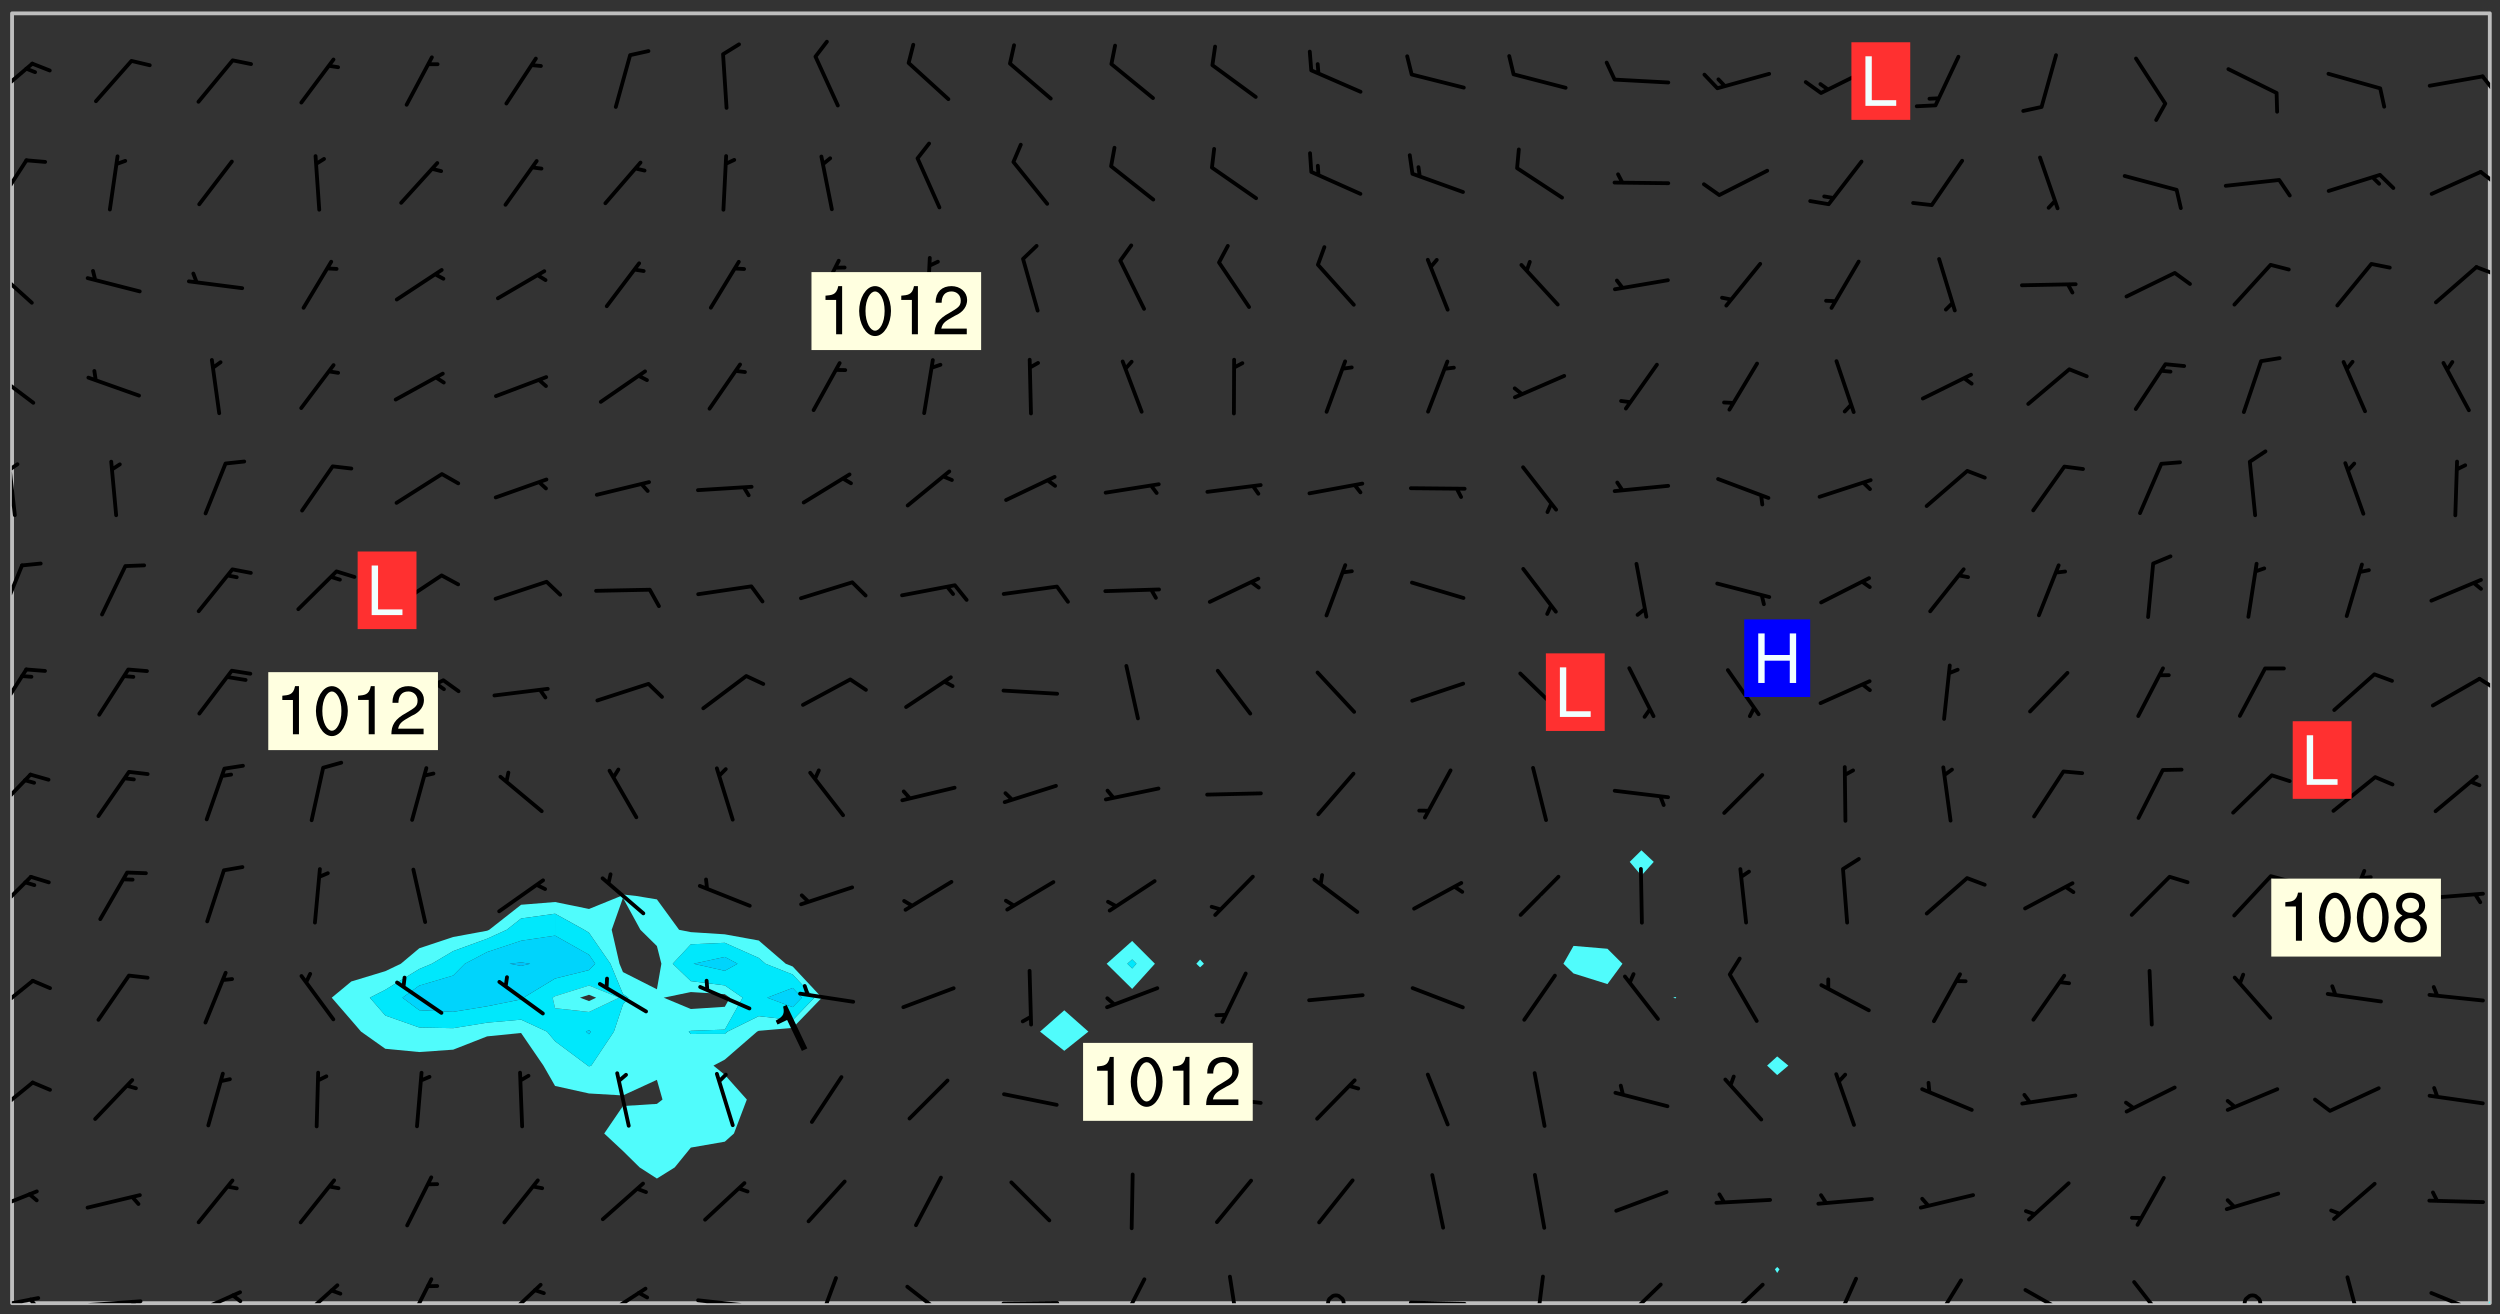 <svg xmlns="http://www.w3.org/2000/svg" role="img" xmlns:xlink="http://www.w3.org/1999/xlink" viewBox="142.45 309.95 326.84 171.84"><rect x="142.45" y="309.95" width="326.84" height="171.84" fill="#333333" stroke="none"/><defs><clipPath id="a"><path d="M144 311.672h1v168.656h-1zm0 0"/></clipPath><clipPath id="b"><path d="M144 311.672h324v168.656H144zm0 0"/></clipPath><clipPath id="c"><path d="M467 480h1v.328h-1zm0 0"/></clipPath><clipPath id="d"><path d="M467 311.672h1v168.656h-1zm0 0"/></clipPath><clipPath id="e"><path d="M144 479h4v1.328h-4zm0 0"/></clipPath><clipPath id="f"><path d="M146 479h2v1.328h-2zm0 0"/></clipPath><clipPath id="g"><path d="M153 479h9v1.328h-9zm0 0"/></clipPath><clipPath id="h"><path d="M159 479h2v1.328h-2zm0 0"/></clipPath><clipPath id="i"><path d="M167 478h8v2.328h-8zm0 0"/></clipPath><clipPath id="j"><path d="M172 479h3v1.328h-3zm0 0"/></clipPath><clipPath id="k"><path d="M181 477h6v3.328h-6zm0 0"/></clipPath><clipPath id="l"><path d="M195 476h5v4.328h-5zm0 0"/></clipPath><clipPath id="m"><path d="M207 477h7v3.328h-7zm0 0"/></clipPath><clipPath id="n"><path d="M220 478h8v2.328h-8zm0 0"/></clipPath><clipPath id="o"><path d="M233 479h8v1.328h-8zm0 0"/></clipPath><clipPath id="p"><path d="M249 476h3v4.328h-3zm0 0"/></clipPath><clipPath id="q"><path d="M260 477h7v3.328h-7zm0 0"/></clipPath><clipPath id="r"><path d="M273 480h8v.328h-8zm0 0"/></clipPath><clipPath id="s"><path d="M288 476h5v4.328h-5zm0 0"/></clipPath><clipPath id="t"><path d="M302 476h3v4.328h-3zm0 0"/></clipPath><clipPath id="u"><path d="M315 479h4v1.328h-4zm0 0"/></clipPath><clipPath id="v"><path d="M326 479h9v1.328h-9zm0 0"/></clipPath><clipPath id="w"><path d="M343 476h2v4.328h-2zm0 0"/></clipPath><clipPath id="x"><path d="M354 477h6v3.328h-6zm0 0"/></clipPath><clipPath id="y"><path d="M367 477h7v3.328h-7zm0 0"/></clipPath><clipPath id="z"><path d="M381 476h5v4.328h-5zm0 0"/></clipPath><clipPath id="A"><path d="M394 477h6v3.328h-6zm0 0"/></clipPath><clipPath id="B"><path d="M406 478h8v2.328h-8zm0 0"/></clipPath><clipPath id="C"><path d="M421 477h6v3.328h-6zm0 0"/></clipPath><clipPath id="D"><path d="M435 479h4v1.328h-4zm0 0"/></clipPath><clipPath id="E"><path d="M449 476h3v4.328h-3zm0 0"/></clipPath><clipPath id="F"><path d="M460 478h8v2.328h-8zm0 0"/></clipPath><clipPath id="G"><path d="M144 465h4v4h-4zm0 0"/></clipPath><clipPath id="H"><path d="M144 451h3v6h-3zm0 0"/></clipPath><clipPath id="I"><path d="M144 437h3v6h-3zm0 0"/></clipPath><clipPath id="J"><path d="M144 424h3v6h-3zm0 0"/></clipPath><clipPath id="K"><path d="M144 410h3v7h-3zm0 0"/></clipPath><clipPath id="L"><path d="M144 397h3v7h-3zm0 0"/></clipPath><clipPath id="M"><path d="M466 398h2v3h-2zm0 0"/></clipPath><clipPath id="N"><path d="M144 383h2v8h-2zm0 0"/></clipPath><clipPath id="O"><path d="M144 370h1v8h-1zm0 0"/></clipPath><clipPath id="P"><path d="M144 370h1v2h-1zm0 0"/></clipPath><clipPath id="Q"><path d="M144 358h4v5h-4zm0 0"/></clipPath><clipPath id="R"><path d="M144 344h3v6h-3zm0 0"/></clipPath><clipPath id="S"><path d="M465 344h3v2h-3zm0 0"/></clipPath><clipPath id="T"><path d="M144 330h3v8h-3zm0 0"/></clipPath><clipPath id="U"><path d="M466 332h2v3h-2zm0 0"/></clipPath><clipPath id="V"><path d="M144 318h3v6h-3zm0 0"/></clipPath><clipPath id="W"><path d="M466 319h2v4h-2zm0 0"/></clipPath><g id="X" clip-path="url(#clip1)"><path fill="#fff" fill-opacity="0" fill-rule="evenodd" d="M0 0h1000v1000H0zm0 0"/><path fill="#d3d3d3" fill-opacity="0" fill-rule="evenodd" d="M162.152 355.867l-.234.293.059.234.117.172.176.234.293.348.113.059.117-.172.059-.234.176-.176.465-.176h.699l.234.293.289.816.059.176.176.23.352.234.699.699.172.176.234.348.234.41.289.582.41.465.23.234.234.176.117.23.176.293.172 1.164v.234l.059.289.059.117.117.117.348.41.117.172.176.176.176.234.117.172.172.352.059.234.234.406.234-.059-.176.176-.059.93h-.582l-.234-.113-.348.113-.117.117-.059.293-.059.176-.117.172-.465.293-.059.234-.059.113v.645l.059.172v.41l.059.059v.406l.059.406.117.176.059.059.23.641-.059.293v.699l-.059.582v.234l-.059.23-.055.352v1.922l.055.117h.426l-.367.117-.023.352.891 1.168 1.742.539 1.34.359v.539l.09.809.535.715 1.52.27.891-.086.09 1.164.535.18 1.16-.18 2.055-.984 1.16-.363 1.879-.176 1.695-.18-.18.719-1.516.086-1.25.09-.805.27-1.074.809.27.719.535.898-.18.625-.266.809.266 1.078.625.898.805.18 1.25-.18-.266.723.098.504.055.293v.172l.059.293v.406l.176.117.352.117h.406l.293-.176.113-.117.059-.117.117-.23.059-.176.352-.465.23-.176.176-.059.176.059.059.176.117.988.055.469.059.172.117.234.176.059.816.059h.289l.117.234.059.406.059.352v1.105l.117.293.117.348.289.699.176.352.582.754.352.176.172.059.469.234.641.465.348.234.293.176.293.055.23.062.816.348.293.176.113.172.352.352.117.176.523.641v.289l.059.352v.348l.059.352.059.289.117.059.172.059h.176l.582.234.176.117.176.289.176.234.113.234.293.23.117.117v.41l.059.055.289.234.234.117.059.117.117.172.059.117.23.234.059.176.234.059.117.059-.117.113-.059.117v.117l-.117.293-.117.289v.582l.176.117.117.059.059.117.117.117.113.059.176.348.059.352.059.406v.176l-.059.176-.117.699v.172l.117.176.293.293h.406l.176.117.117.172.117.293v.234h-.527l-.23-.234h-.234l-.176.059-.059.699.059.348.117.176.176.41.117.23.289.469.176.055h.523l.234.059.758.641.059.293v.234l.059.059.23.348v.352l-.117.172v.293l.293.289.293.176.172.059.293.176.293.117.582.406.289.234.293.176.219.16.016.012.23.176.641.523.176.234.117.176.176.176.113.172v.641l.117.176.469.117.582.117.234.059.23.113.293.117.113.059.586.352.289.172.176.062.176.055.176.059.699.352.289.176.234.055.289.176.234.117.641.406.293.117.172.059.234.059.41.059.23.059.234.117.059.172-.41.176.469.059.059.293.113.234.176.055.234.059.176.059.406.117.641.234.117.172.059.234v.176l-.059.117-.059.406.234.234.117.059.348.117.641.23.176.117.289.117.176.176.234.465.582 1.105.176.176.348.176.176.117.352.117 1.047.523.234.059.465.113.293.059.465.176.758.582.234.234.348.465.176.176.289.234.816.699.293.176.289.289.293.176.293.289.695.641.176.176.293.234.289.234.469.289.641.582.348.234.234.293.348.348.352.465.934.992.348.406.117.176.234.059.113.117.645.176.23.113.234.059.293.176.23.117.934.699.406.406.234.176.406.176.234.117.816.348.348.234.234.117.293.289.23.117.758.352.352.172.23.059.293.117.234.059.871.176h.816l.469.23.172.059.875.699.465.117.293.059.176.059.23.059.469.059.348.059.352.059.406.059h.293l.172.059v.23l.176.176h.293l.348.059.352.059.699.117h.641l.465-.234.293-.176.172-.117.41-.172.289-.176.934-.465.469-.293.523-.293.465-.172.465-.176 1.051-.465.289-.117.41-.117.289-.117.527-.176 1.516-.699.582-.348.289-.059.293-.059.348-.117.875-.23.352-.117h.113l.234-.059.875-.234.234-.059h.812l.352-.059.816-.117.172-.059.352-.055.293-.059.23-.059.816-.176.176-.059h.348l.234-.059.465-.117.758-.172.234-.059h.348l.41-.117.289-.059 1.285-.059h.289l.41-.059.23-.059h.176l.875-.117h.406l.41-.117h.348l.352-.113.871-.059h1.75l1.047.289.41.117.289.117.352.117.289.117 1.051.172.289.059h.293l.293.059.172.059.41.059.172.059.117.059h.117l.117.059.352.059h.113l.41.066 1.922.395 1.926.395 1.52.449 1.695.719 2.145.805 1.605-.719 1.43-.805 1.16-1.078 1.25-.449 3.035-.719 1.875-.359 2.145-1.348 2.234-1.254 2.5-1.258 1.695-.449 1.785-.18 1.16-.27.625.539 1.34-.27.715-.988.984-1.344.445-.18.805-.359 1.875-.539 1.785-.449 1.25-.27 1.16-.09 1.699-.09 1.961-.27 1.25-.09h.539l.625-.09h.891l2.145-.18 2.41-.18 2.59-.09 1.695.18 1.609.09 1.43.359 1.16.719 1.875.988 1.16 1.527.266.715.629.09.355.898.535.539.535 1.527 1.074.359h.535l-.805.535.09 1.707.715 2.695.891.805.895.988.715 1.258 1.785.539 1.52-.18.355 1.344 1.609-.805.98-.539.27.27.316-.215.219-.145.801.449.449-.359h.355l.535-.27.539-.719.535-.27.625-.988 1.16.449.84.371 1.395.617 1.695-.18h1.605l1.785.09.18-1.707.535-1.344.805.27.492.848.402.406-.09.539v.359l.715.449.711-.27h1.43l.359.988.445 1.258.715 1.344 1.25.629 1.695.629.715-.18.18-.539.98-.09.449.359.086 1.258-.266.629-.535.18v.539l.715.984.266.539.984.988.801 1.078-.266.359-.09.898-.625 2.332-.355 2.066-.09 1.793-.18.719-.09.539v1.438l-.98 1.883-.359 1.707-.535.898-.805 1.168-.266.539 2.055 1.254.086.359-.355.539-.09-.18v.809l.09 1.438-.445.715-1.074.094-.266.715.535.898.805.719 1.16.809 1.34.27.445.359-.355.449-1.789-.09-1.25-.449-.715-.719-.625-.09-.176 3.59-.188 1.309h89.359V311.703h-55.27v49.082l.762.125 3.289.543 2.023 2.836v2.754l2.352.332 2.348.332h4.051l-1.379 4.16-2.023.707-2.023.703-.543.344-2.594 1.617-.188.117-2.023-2.078-.73-2.742-2.672-2.078-1.375-3.5-.066-.082-1.957-2.672 2.75-1.418v-49.082H294.422v91.414l.117.031.133.012.074.074.105.047.09.059.086.059.09.059.297.297.059.09.031.117.027.117.016.137-.031.117-.059.09-.059.086-.043.105-.047.102-.027.121v.145l.176.27.148.148.074.086.074.074.043.105.062.09.059.086.043.105.059.09.047.102.043.105.059.086.117.18.074.074.062.086.059.09.043.105.059.09.059.086.062.09.059.09.043.102.117.18.074.074.059.086.074.074.09.059.105.047h.148l.133-.016.133.016.102-.047.074-.074.047-.102-.016-.133v-.148l-.047-.105-.027-.117-.047-.102-.027-.121-.043-.102-.062-.09-.043-.102-.043-.105-.031-.117-.016-.133-.012-.137.086-.059.059-.086.121-.031.043.105.016.133v.117l.059.102.059.09.09.059.148.148.059.09.043.105-.012.102.086.059.105.047.086.059.09.059.074.074-.117.027-.105.047-.086.059-.074.074-.059.09-.062.086-.027.121-.047.102-.043.105-.031.117-.012.133-.016.133v.148l.027.117.047.105.043.102.059.09.074.074.09.059.074.074.09.059.059.09.043.105.047.102.117.031.133.016h.148l.117-.031.105.043.043.105.047.102.027.121L299.5 410l.027.117.031.121.027.117.105.043.102.047.133-.016.148.148.062.086.074.074.07.074.09.062.105.043.102.043.117.031.137.016.117-.031.074-.074.027-.117-.012-.133-.031-.121-.027-.117.043-.105h.117l.09.062.117.027h.148l.133.016h.148l.133.016.133-.016h.148l.133-.016.133-.012.137.012.117-.027.133-.016.191-.059-.059.176-.016.133-.027.121-.016.133-.059.086-.133.016-.105.047-.105.043-.117.031-.117.027-.266.031h-.148l-.133.016-.074.074.059.086.148.148.117.18.074.07.09.062.09.059.086.059.09.059.102.043.105.062.105.043.086.059.105.047.102.043.18.117.059.09-.043.102-.047.105.016.133.223.223.059.09.043.102.031.121.043.102.016.133.031.117.012.137.031.117.148.148.102.043.105.043.117.031.133.016.137.016h.117l.117-.031.09-.059.043-.105.047-.102.043-.105.031-.117.012-.133v-.148l-.012-.133-.016-.133-.031-.117-.043-.105-.047-.105-.043-.102-.043-.105-.016-.133.016-.133.027-.117.031-.117.027-.121.047-.102.09-.059.086-.062.074-.074.09-.059.223-.223.059-.086.074-.074.117-.18.059-.086v-.148l-.074-.074-.102-.047-.105-.043-.102-.043-.059-.09-.047-.105-.027-.117.09-.059.117-.031.102-.043.18-.117.148-.148.012-.133-.012-.105-.09-.059-.133.016h-.148l-.133.016-.133-.016-.121-.031-.086-.059-.074-.074-.059-.09-.062-.086-.117-.18-.059-.086.031-.121.086-.059.121-.031.059-.086v-.121l-.031-.117-.059-.09-.059-.086-.047-.105-.027-.117-.016-.133.059-.09.074-.074.09-.059.117-.18.074-.074.059-.086.148-.148.121-.031.133-.016.133.016.074.074.043.105.016.133-.031.117-.117.031-.133.012-.148.148-.043.105-.047.102-.027.121-.031.117v.148l.031.117.043.105.059.09.074.07.074.074.117.031.121.027.117-.027.133-.016h.117l.09.059.074.074.047.105.059.086.102.047.133.016.105.043.086.059-.012.105-.074.074-.18.117-.059.09-.09.059-.07.074-.074.074-.062.09-.027.117-.016.133.016.133-.016.133v.148l.016.133.027.117.031.121.074.074.09.059.086.059.09.059.117.031v.086l-.102.047-.09.059-.266.031-.117.027h-.148l-.105.043-.102.047-.059.09-.062.234-.012.133-.031.121-.016.133v.293l-.012.133.012.137.016.133.133.016.133.012.121.031.086.059.074.074.047.105.043.102.016.133v.445l-.016.133v.445l.031.266.027.117.016.133.031.117.086.211.031.266v.148l-.031.117-.027.117-.031.121-.027.117-.031.117-.031.121-.012.133-.016.133.09.059.117-.031.102.016.047.105-.031.266v.441l-.043.105-.047.105-.043.102-.043.105-.059.086-.031.121-.043.117-.031.117-.016.133.016.133.059.09.105.047.086.059.059.086-.012.137-.031.117-.043.102v.445l-.016.133v.148l-.031.117-.043.105-.027.117-.047.105-.043.102-.031.121-.027.117-.031.133-.031.117-.027.117-.043.105-.031.117-.031.121-.012.133-.016.133v.297l.027.117v.148l.047.398.027.117.059.09.121.031h.148l.133-.016.059.09v.117l-.059.09-.09.059-.102.043-.105.047-.09.059-.086.059-.137.016-.117-.031-.133-.016-.102.047-.062.086-.012.137-.016.133-.031.117-.027.117-.016.133-.031.121v.297l.016.133.031.117v.148l.012.133v.148l-.027.117-.047.102-.027.121-.031.117-.059.09-.074.074-.102.043-.105.047-.117.027-.121.031-.102-.047.059-.086.105-.047.027-.117.031-.117.027-.121.031-.117v-.148l.016-.133-.031-.117-.043-.105-.105.016-.074.074-.102.043-.09.062-.074.074-.043.102-.016.133-.031.117L304.25 426l-.031.117-.027.117-.031.121-.027.117-.031.117-.043.105-.09.059h-.09l-.117-.031-.031-.086.016-.137-.031-.117v-.148l-.012-.133v-.148l-.062-.234-.027-.121-.043-.102-.047-.105-.059-.086-.059-.09-.043-.105-.062-.086-.148-.148-.07-.074-.105-.047-.105-.043-.102-.043-.297-.297-.09-.074-.086-.059-.105-.043-.09-.062-.086-.059-.105-.043-.09-.059-.086-.062-.074-.07-.105-.047-.086-.059-.105-.043-.09-.062-.102-.043-.105-.043-.086-.059-.105-.047-.105-.043-.102-.047-.09-.059-.102-.043-.105-.043-.09-.062-.117-.027-.133-.016-.133.016H299.75l-.133.016-.117-.031-.09-.059-.074-.074-.09-.059-.102-.047h-.148l-.121-.027-.102-.043-.074-.074-.117-.18-.09-.059-.102-.043-.09-.062-.105-.043-.09-.059-.086-.059-.105-.047-.059-.086-.059-.09-.043-.105-.047-.102-.074-.074-.086-.059-.074-.074-.09-.059-.223-.223-.043-.105-.031-.266.105-.043h.145l.105.043.074.074.09.059.086.059.105.047.09.059.148.148.07.074.148.148.062.086.074.074.086.059.074.074.09.062.09.059.086.059.27.176.102.047.105.043.102.043.047-.074.059-.086.074-.074.07-.074.105.043.074.074.059.09.043.102.047.105.043.105.121.027.117-.027.074-.09.043-.105.059-.09.074-.074.105-.043.117-.027.133.012.09.059.148.148.059.09.043.105.047.102.043.105.043.102.105.047.105.043.133.016.086-.059.059-.09.074-.074.105-.043.117.027.105.047.102.043.105.043.102.047.18.117v.117l-.016.133.016.133.016.137.059.086.102.047.121.027.117.031h.148l.117-.031.059-.09.18-.117.059-.09.074-.074.059-.086.117-.18.18-.117.117.031.09.059.043.074-.016.133v.117l.09.059h.148l.133-.016.133-.012.266-.031.105-.043.117-.031.121-.027.074-.074.07-.074.062-.09-.016-.105-.047-.102-.102-.043-.105-.016-.117.027-.266.031h-.148l-.074-.074-.09-.059-.117-.031-.117-.027-.133-.016h-.148l-.133.016h-.297l-.105-.047-.148-.148-.043-.102-.059-.09.223-.223.086-.059.105-.043.117-.031.133-.016.133.016.137.016.102.043.133-.012.09-.062.102-.043.062-.09-.047-.102-.09-.059-.117-.031-.102-.043-.059-.09-.062-.09v-.117l.016-.133.105-.047.074-.07v-.121l-.09-.059-.031-.117.09-.059.074-.074.043-.105.059-.09.047-.102.016-.133v-.148l-.047-.105-.043-.102-.09-.059-.133-.016-.102-.043-.137-.016-.117-.031h-.445l-.133-.016-.133-.012-.133-.016-.117-.031h-.148l-.133-.016-.133-.012-.266-.031-.121-.043-.086-.059-.074-.074v-.148l.012-.133.105-.047.102-.043.133-.016h.152l.133-.016h.293l.121.031.102.043.09.059.234.062.121-.047.09-.059.102-.043.133-.016.105.043.102.047.133.012.121-.027h.145l.121-.031.117-.027.105-.047.074-.074.086-.059.148-.148.059-.086.047-.105.027-.117.016-.105-.102-.043-.09-.059-.117-.031-.105-.043-.09-.062-.074-.086-.074-.074-.102-.043-.105-.047-.102-.043-.059-.09-.047-.102-.086-.211-.062-.086-.059-.09-.074-.074-.086-.059h-.27l-.117.031-.09.059-.102.043-.133.016-.105-.016-.027-.117-.062-.09-.117-.031-.102-.043-.148-.148-.031-.117-.016-.105.074-.074.18-.117.117-.027.117-.031.137.016.102.043.105.043.102.047.105.043.117.031.133.016.117.027.133.016.105-.016.09-.059-.074-.074-.105-.043-.074-.074-.074-.09-.148-.148-.086-.059-.09-.059-.074-.074-.09-.059-.102-.047-.121-.027-.102-.047-.105-.043-.117-.031-.102-.043-.121-.031h-.148l-.117.031-.105.043-.086.062-.18.117-.086.059-.09.059-.105.047-.086.059-.105.043-.102.043-.105.047-.074.074-.059.09-.059.086-.047.105-.059.086-.074.074-.133-.012-.117-.031h-.117l-.074.074-.09.059-.074.074-.09.059-.086.059-.105.047-.102.043-.137.016-.102-.043-.148-.148-.105-.047h-.086l-.105.047-.102.043-.121.031-.117-.031-.074-.074v-.117l.031-.121.074-.07.059-.09.074-.074.117-.031.105-.043h.293l.133-.016.137-.016.102-.043.09-.059.102-.047.09-.059.133-.012.09.059.133.012.09-.059.086-.059.105-.043.09-.059.086-.062.09-.059.148-.148.059-.086.059-.09.105-.043.133-.016.117.027.121.031.059-.059.059-.09.031-.266.027-.117.105.012.133.016.102-.043.09-.059.059-.09.074-.074.059-.09.047-.102.012-.133-.012-.133-.047-.105-.148-.148-.059-.09-.059-.086-.043-.105v-.445l.016-.133v-.148l.012-.133-.059-.059-.09.059-.102-.043-.18-.117-.086-.059-.062-.09-.059-.09-.074-.074-.086-.059-.121.031-.102.012-.105.047-.086.059-.105.043-.148.148-.09.059-.086.059-.09.062-.105.043-.133.016v-.121l.105-.043.117-.031.074-.07.043-.105v-.148l-.027-.117-.148-.148-.133-.016h-.148l-.117.031-.105.043-.102.043-.09.062-.117.027-.074-.074.012-.133-.043-.102-.043-.105-.09-.059-.117.027-.121.031-.117.031-.102.043-.121.031-.102.043-.105.043-.09.059-.102.016v-.117l.016-.133-.059-.09-.074.043-.148.148-.059.09-.074.074-.047.105-.043.102-.074.074-.059.09-.074.074-.059.086-.074.074-.09.062-.074.07-.074.074-.102.016-.133.016-.105-.043v-.121l.148-.148.043-.102.059-.09.047-.102.043-.105.059-.09.031-.117.043-.102.031-.121.027-.117.047-.105.043-.102.043-.105.074-.07.09-.062.09-.059.102-.043h.297l.266-.031.105-.043-.074-.074-.117-.031-.105-.043-.09-.059-.102-.047-.09-.059-.102-.043-.105-.043-.09-.062-.086-.059-.105-.043-.102-.043-.121-.031-.117-.031-.102-.043L297.5 410.25l-.102-.043-.09-.059-.043-.105-.016-.133.102-.043.133-.016.137.016.133-.016.102-.043.059-.09.016-.105-.09-.059-.074-.074-.102-.043-.09-.059-.148-.148-.043-.105-.016-.133v-.293l-.059-.09-.09-.059-.074-.074-.043-.105-.031-.117-.059-.09-.074-.074-.117-.027-.074-.074-.09-.059-.09-.062-.086-.059-.074-.074-.059-.086-.047-.105-.086-.059-.148-.148-.195-.059-.133.016-.102.043-.074.074-.047.102-.043.105-.059.09-.059.086-.297.297-.09.059h-.086l-.062-.086-.043-.105.031-.117.059-.09.027-.117-.012-.133-.09-.062-.105.047-.117.027-.117.031-.27.176-.102.047-.117.027-.105.047-.09.059-.102.043-.059-.086-.047-.105.016-.133.047-.105.07-.074.074-.07.059-.09v-.148l-.043-.105h-.238l-.102.047-.031.117-.027.117-.031.121-.074.043-.133.016-.074-.047-.043-.102-.043-.105-.047-.102-.043-.105-.121.031-.102.043-.133.016-.117.031-.105.043-.09.059-.102.047-.121.027-.133.016-.102-.043-.059-.09-.047-.105-.043-.102-.043-.105v-.117l.059-.09.086-.059.18-.117.102-.047.105-.043.105-.059.102-.043.09-.062.102-.043.105-.059.102-.047.09-.059.105-.043.102-.043.09-.062.102-.043.137-.016.117.031.102.043.121.031.102.043.105.047.102.043.105.043.102.047.105.043.102.043.105.047.086.059.105.043.117.031.105.043.102.047.09.059.105.043.102.043.105.047.117.027.102.047.121.027h.148l.086-.059.016-.102.059-.09-.027-.117-.074-.074-.117-.18-.074-.074-.09-.074-.18-.117-.086-.059-.105-.043-.102-.047-.27-.176-.059-.09-.074-.074-.059-.09-.043-.102-.031-.117-.016-.137v-.562l-.012-.133-.016-.133-.031-.117-.016-.133-.012-.133-.031-.121-.223-.223-.059-.086-.016-.105.031-.117.133-.016v-91.414H172.992v1.453l-.059.234-.352 1.051-.172.523-.117.348-.176.41-.117.172-.234.293-.23.059h-.352l-.117.059-.23.406v.293l.117.176.23.23.117.234.641.758.293.465.176.234.23.352.234.348.641.816.176.465.172.41.117.695.176.469.117 1.398.059.465v.875l.117 1.047v4.781l-.059.465-.352 1.281-.176.523-.113.41-.352.93L172.934 336l-.234.582-.117.176-.172.348-.176.406-.352.816-.059.293-.113.293-.117.289-.059.176-.117.875-.059.406-.059.117-.059.176-.059.172-.23.527-.117.172v.234l-.117.234-.059.172-.176.586v.289l-.059.176v.293l-.059.113-.059.527v.172l-.055.234v2.621l-.176.816-.117.176-.176.234-.117.172-.113.234-.586.934-.23.289-.293.465-.176.234-.289.352-.352.699-.113.23-.176.41-.176.23-.406.527-.816.699-.293.172-.289.234-.176.117-.176.176-.523.406-.527.176-.172.176-.234.055-.641.176h-.758m12.211 31.023l-1.074.449.359.895 1.25-.715.445-.539-.98-.09"/><path fill="#d3d3d3" fill-opacity="0" fill-rule="evenodd" d="M201.508 416.598h-.895l.449.629.98.359.805-.09.445-.988-.176.09-.715-.355-.895.355m154.621 59.07l-.059-.523v-.293l.113-.293.059-.23.469-.469h.113l.117-.113.117-.059h.176l.234-.059h.348l.234.059.117.059.23.172.059.176.117.582v.293l-.117.176-.172.289-.176.176-.527.523-.23.234-.117.059h-.176l-.117-.059-.406-.293-.176-.117-.117-.059-.059-.113-.055-.117m6.641-10.957l-.059-.172v-1.109l.059-.172.176-.059.172-.059h.176l.234-.059.117.059.059.699-.059.172-.117.176-.117.059-.234.523-.113.059h-.234l-.059-.117m9.613-14.391l-.117-.176v-.699l.293-.875.117-.172.176-.352.113-.23.117-.293.352-.758.117-.23.172-.234h.176l.117-.059h.641l.117.059.234.234.172.113.352.293.117.117.113.176v.113l.117.059.117.117v.699l-.059.176v.23l-.059.176-.348 1.051-.117.23-.117.234-.117.059-.23.234-.641.289h-.875l-.41-.117-.641-.465"/><path fill="none" stroke="#bebebe" stroke-linecap="round" stroke-linejoin="round" stroke-miterlimit="10" stroke-width=".5" d="M467.957 311.695H144.027v168.625h323.93v-168.625"/><g clip-path="url(#a)"><path fill="#fff" fill-opacity="0" fill-rule="evenodd" d="M144 475.891v4.438h.004H144V311.672h.004H144v164.219"/></g><g clip-path="url(#b)"><path fill="#fff" fill-opacity="0" fill-rule="evenodd" d="M144.004 480.328V311.672h79.887v115.219l-.215.18-4.223 1.715-4.438-.91-4.441.359-4.168 3.273-.27.121-4.438.82-4.438 1.477-2.406 2.02-2.035.973-4.438 1.344-2.562 2.121 2.562 2.961 1.27 1.477 3.168 2.242 4.441.43 4.438-.312 4.438-1.738 4.438-.441 2.922 4.262 1.52 2.656 4.438.984 4.438.258 4.438-2.039.734 2.578-.734.566-4.438.281-2.449 3.59 2.449 2.285 2.184 2.152 2.254 1.453 2.328-1.453 2.109-2.594 4.441-.773 1.195-1.07 1.684-4.438-2.879-3.227-1.484-1.211 1.484-.785 4.215-3.656.223-.109 4.438-.379 3.816-3.949-3.816-4.078-.906-.359-3.531-3.039-4.438-.809-4.441-.285-1.535-.305-2.902-3.977-2.793-.461-1.645-.18V311.672h57.699v130.359l-3.172 2.789 3.172 2.512 3.152-2.512-3.152-2.789V311.672h8.875v121.297l-3.336 2.977 3.336 3.293 2.973-3.293-2.973-2.977V311.672h8.879v123.723l-.492.551.492.469.504-.469-.504-.551V311.672h44.383v115.172l-.258.227.258.23.293-.23-.293-.227V311.672h4.438v121.941l-1.32 2.332 1.32 1.27 4.438 1.391 1.961-2.66-1.961-1.957-4.438-.375v-121.941h8.879v109.445l-1.531 1.512 1.531 1.797 1.613-1.797-1.613-1.512V311.672h4.438v128.613l-.285.098.285.094.121-.094-.121-.098V311.672h13.312V448.062l-1.32 1.199 1.32 1.238v25.09l-.297.301.297.484.305-.484-.305-.301V450.5l1.461-1.238-1.461-1.199V311.672h93.203v168.367l-.266.289H144.004"/></g><path fill="#50fcfc" fill-rule="evenodd" d="M188.383 443.344l-2.562-2.961 2.562-2.121 4.438-1.344 2.035-.973 2.406-2.02 4.438-1.477 4.438-.82.27-.121 4.168-3.273 4.441-.359v1.527l-4.441.625-1.883 1.48-2.555 1.164-4.438 1.617-2.793 1.656-1.645.688-4.441 2.719-2.02 1.031 2.02 2.332 4.441 1.566 4.438.09 4.438-.723 4.438-.391 3.379 1.562 1.062 1.262 4.266 3.18.172.109.297-.109 2.957-4.441 1.184-3.539.711-.898-.711-.477-1.641-3.961-2.797-4.047-.629-.391-3.809-2.105V427.875l4.438.91 4.223-1.715.215-.18v.445l-1.473 4.172 1.02 4.438.453 1.09 4.438 2.25.586-3.34-.586-2.312-2.156-2.125-2.281-4.172v-.445l1.645.18 2.793.461 2.902 3.977 1.535.305 4.441.285v1.109l-4.441.195-2.367 2.543 2.367 2.273v1.426l-3.551.738 3.551 1.48 4.441-.289.664-1.191-.664-.457-4.441-.281v-1.426l4.441.559 2.332 1.605-2.332 4.176-4.441.152-.281.109.281.309 4.441-.008.344-.301 4.094-2.023 4.438.52 2.832-2.934-2.832-3.027-3.559-1.41-.879-.758-4.438-1.98v-1.109l4.438.809 3.531 3.039.906.359 3.816 4.078-3.816 3.949-4.438.379-.223.109-4.215 3.656-1.484.785 1.484 1.211 2.879 3.227-1.684 4.438-1.195 1.07-4.441.773-2.109 2.594-2.328 1.453-2.254-1.453-2.184-2.152-2.449-2.285 2.449-3.59 4.438-.281.734-.566-.734-2.578-4.438 2.039-4.438-.258-4.438-.984-1.52-2.656L210.574 445l-4.438.441-4.438 1.738-4.438.312-4.441-.43-3.168-2.242-1.27-1.477"/><path fill="#00e8fc" fill-rule="evenodd" d="M192.82 442.715l-2.02-2.332 2.02-1.031 4.441-2.719 1.645-.688 2.793-1.656 4.438-1.617 2.555-1.164 1.883-1.48 4.441-.625v2.867l-4.441.668-4.438 1.477-2.914 1.531-1.523 1.539-4.438 1.32-2.195 1.578 2.195 1.641 4.438.211 4.438-.73 4.438-.902.312-.219 4.129-2.504 4.438-1.105v2.02l-4.438 1.398-.316.191.316 1.375 4.438.496v2.375l-.406.191.406.344.246-.344-.246-.191v-2.375l3.938-1.871-3.938-1.59v-2.02l.812-.828-.812-1.176-4.438-2.5v-2.867l3.809 2.105.629.391 2.797 4.047 1.641 3.961.711.477-.711.898-1.184 3.539-2.957 4.441-.297.109-.172-.109-4.266-3.18-1.062-1.262-3.379-1.562-4.438.391-4.438.723-4.438-.09-4.441-1.566"/><path fill="#00d4fc" fill-rule="evenodd" d="M197.262 442.023l-2.195-1.641 2.195-1.578 4.438-1.32 1.523-1.539 2.914-1.531 4.438-1.477v2.836l-1.504.172 1.504.277 1.203-.277-1.203-.172v-2.836l4.441-.668 4.438 2.5.812 1.176-.812.828-4.438 1.105-4.129 2.504-.312.219-4.438.902-4.438.73-4.438-.211"/><path fill="#00c4fc" fill-rule="evenodd" d="M210.574 436.223l-1.504-.277 1.504-.172 1.203.172-1.203.277"/><path fill="#50fcfc" fill-rule="evenodd" d="M215.016 440.191l-.316.191.316 1.375 4.438.496 3.938-1.871-3.938-1.59v1.211l.938.379-.938.445-1.18-.445 1.18-.379v-1.211l-4.438 1.398"/><path fill="#fff" fill-opacity="0" fill-rule="evenodd" d="M219.453 440.004l-1.18.379 1.18.445.938-.445-.938-.379"/><path fill="#00d4fc" fill-rule="evenodd" d="M219.453 445.164l-.406-.344.406-.191.246.191-.246.344"/><path fill="#fff" fill-opacity="0" fill-rule="evenodd" d="M223.891 427.336l-1.473 4.172 1.02 4.438.453 1.09 4.438 2.25.586-3.34-.586-2.312-2.156-2.125-2.281-4.172m8.875 12.309l-3.551.738 3.551 1.48 4.441-.289.664-1.191-.664-.457-4.441-.281"/><path fill="#00e8fc" fill-rule="evenodd" d="M232.766 438.219l-2.367-2.273 2.367-2.543 4.441-.195v1.848l-4.082.891 4.082.922 1.664-.922-1.664-.891v-1.848l4.438 1.98.879.758 3.559 1.41v1.75l-3.328 1.277 3.328 1.238 1.195-1.238-1.195-1.277v-1.75l2.832 3.027-2.832 2.934-4.438-.52-4.094 2.023-.344.301-4.441.008-.281-.309.281-.109 4.441-.152 2.332-4.176-2.332-1.605-4.441-.559"/><path fill="#00d4fc" fill-rule="evenodd" d="M237.207 436.867l-4.082-.922 4.082-.891 1.664.891-1.664.922m8.875 4.754l-3.328-1.238 3.328-1.277 1.195 1.277-1.195 1.238"/><path fill="#50fcfc" fill-rule="evenodd" d="M281.59 447.332l-3.172-2.512 3.172-2.789 3.152 2.789-3.152 2.512m8.875-8.094l-3.336-3.293 3.336-2.977v2.414l-.629.562.629.621.562-.621-.562-.562v-2.414l2.973 2.977-2.973 3.293"/><path fill="#00e8fc" fill-rule="evenodd" d="M290.465 436.566l-.629-.621.629-.562.562.562-.562.621"/><path fill="#50fcfc" fill-rule="evenodd" d="M299.344 436.414l-.492-.469.492-.551.504.551-.504.469m44.383-9.113l-.258-.23.258-.227.293.227-.293.23m4.438 9.914l-1.32-1.27 1.32-2.332 4.438.375 1.961 1.957-1.961 2.66-4.438-1.391m8.879-12.789l-1.531-1.797 1.531-1.512 1.613 1.512-1.613 1.797m4.438 16.051l-.285-.094.285-.098.121.098-.121.094M374.793 450.5l-1.32-1.238 1.32-1.199 1.461 1.199-1.461 1.238m0 25.875l-.297-.484.297-.301.305.301-.305.484"/><g clip-path="url(#c)"><path fill="#50fcfc" fill-rule="evenodd" d="M467.996 480.039v.289h-.266l.266-.289"/></g><g clip-path="url(#d)"><path fill="#fff" fill-opacity="0" fill-rule="evenodd" d="M467.996 311.672H468v168.367-168.367h-.004"/></g><path fill="#fff" fill-opacity="0" fill-rule="evenodd" d="M245.164 450.387l5.273-2.508-4.277-8.996-5.273 2.512 4.277 8.992"/><path fill-rule="evenodd" d="M244.832 441.547l.461-.219 2.703 5.684-.711.336-1.93-4.051-1.254.594-.238-.5.48-.301.203-.156.168-.18.125-.215.066-.266v-.324l-.074-.402"/><g clip-path="url(#e)"><path fill="none" stroke="#000" stroke-linecap="round" stroke-linejoin="round" stroke-miterlimit="10" stroke-width=".5" d="M147.449 479.652l-6.898 1.355"/></g><g clip-path="url(#f)"><path fill="none" stroke="#000" stroke-linecap="round" stroke-linejoin="round" stroke-miterlimit="10" stroke-width=".5" d="M146.445 479.848l.773.953"/></g><g clip-path="url(#g)"><path fill="none" stroke="#000" stroke-linecap="round" stroke-linejoin="round" stroke-miterlimit="10" stroke-width=".5" d="M160.82 480.074l-7.008.508"/></g><g clip-path="url(#h)"><path fill="none" stroke="#000" stroke-linecap="round" stroke-linejoin="round" stroke-miterlimit="10" stroke-width=".5" d="M159.801 480.148l.652 1.039"/></g><g clip-path="url(#i)"><path fill="none" stroke="#000" stroke-linecap="round" stroke-linejoin="round" stroke-miterlimit="10" stroke-width=".5" d="M173.836 478.891l-6.41 2.875"/></g><g clip-path="url(#j)"><path fill="none" stroke="#000" stroke-linecap="round" stroke-linejoin="round" stroke-miterlimit="10" stroke-width=".5" d="M172.902 479.309l.969.754"/></g><g clip-path="url(#k)"><path fill="none" stroke="#000" stroke-linecap="round" stroke-linejoin="round" stroke-miterlimit="10" stroke-width=".5" d="M186.559 477.98l-5.227 4.699"/></g><path fill="none" stroke="#000" stroke-linecap="round" stroke-linejoin="round" stroke-miterlimit="10" stroke-width=".5" d="M185.797 478.664l1.152.418"/><g clip-path="url(#l)"><path fill="none" stroke="#000" stroke-linecap="round" stroke-linejoin="round" stroke-miterlimit="10" stroke-width=".5" d="M198.844 477.191l-3.164 6.273"/></g><path fill="none" stroke="#000" stroke-linecap="round" stroke-linejoin="round" stroke-miterlimit="10" stroke-width=".5" d="M198.383 478.105l1.227-.027"/><g clip-path="url(#m)"><path fill="none" stroke="#000" stroke-linecap="round" stroke-linejoin="round" stroke-miterlimit="10" stroke-width=".5" d="M213.133 477.918l-5.113 4.82"/></g><path fill="none" stroke="#000" stroke-linecap="round" stroke-linejoin="round" stroke-miterlimit="10" stroke-width=".5" d="M212.387 478.621l1.164.391"/><g clip-path="url(#n)"><path fill="none" stroke="#000" stroke-linecap="round" stroke-linejoin="round" stroke-miterlimit="10" stroke-width=".5" d="M226.84 478.422l-5.898 3.816"/></g><path fill="none" stroke="#000" stroke-linecap="round" stroke-linejoin="round" stroke-miterlimit="10" stroke-width=".5" d="M225.984 478.977l1.07.598"/><g clip-path="url(#o)"><path fill="none" stroke="#000" stroke-linecap="round" stroke-linejoin="round" stroke-miterlimit="10" stroke-width=".5" d="M240.699 480.715l-6.984-.77"/></g><g clip-path="url(#p)"><path fill="none" stroke="#000" stroke-linecap="round" stroke-linejoin="round" stroke-miterlimit="10" stroke-width=".5" d="M249.301 483.625l2.441-6.59"/></g><g clip-path="url(#q)"><path fill="none" stroke="#000" stroke-linecap="round" stroke-linejoin="round" stroke-miterlimit="10" stroke-width=".5" d="M266.605 482.492l-5.539-4.324"/></g><g clip-path="url(#r)"><path fill="none" stroke="#000" stroke-linecap="round" stroke-linejoin="round" stroke-miterlimit="10" stroke-width=".5" d="M280.664 480.293l-7.027.074"/></g><g clip-path="url(#s)"><path fill="none" stroke="#000" stroke-linecap="round" stroke-linejoin="round" stroke-miterlimit="10" stroke-width=".5" d="M292.062 477.199l-3.195 6.258"/></g><g clip-path="url(#t)"><path fill="none" stroke="#000" stroke-linecap="round" stroke-linejoin="round" stroke-miterlimit="10" stroke-width=".5" d="M303.242 476.855l1.078 6.945"/></g><g clip-path="url(#u)"><path fill="none" stroke="#000" stroke-linecap="round" stroke-linejoin="round" stroke-miterlimit="10" stroke-width=".5" d="M318.117 480.328l-.02-.199-.059-.191-.094-.176-.457-.379-.191-.059-.199-.02-.203.02-.191.059-.457.379-.094.176-.059.191-.02.199.02.199.059.191.094.18.457.375.191.059.203.02.199-.02.191-.059.457-.375.094-.18.059-.191.02-.199"/></g><g clip-path="url(#v)"><path fill="none" stroke="#000" stroke-linecap="round" stroke-linejoin="round" stroke-miterlimit="10" stroke-width=".5" d="M326.898 480.246l7.023.168"/></g><g clip-path="url(#w)"><path fill="none" stroke="#000" stroke-linecap="round" stroke-linejoin="round" stroke-miterlimit="10" stroke-width=".5" d="M343.285 483.812l.883-6.969"/></g><g clip-path="url(#x)"><path fill="none" stroke="#000" stroke-linecap="round" stroke-linejoin="round" stroke-miterlimit="10" stroke-width=".5" d="M354.516 482.773l5.051-4.887"/></g><g clip-path="url(#y)"><path fill="none" stroke="#000" stroke-linecap="round" stroke-linejoin="round" stroke-miterlimit="10" stroke-width=".5" d="M367.812 482.754l5.086-4.848"/></g><g clip-path="url(#z)"><path fill="none" stroke="#000" stroke-linecap="round" stroke-linejoin="round" stroke-miterlimit="10" stroke-width=".5" d="M382.234 483.535l2.871-6.414"/></g><g clip-path="url(#A)"><path fill="none" stroke="#000" stroke-linecap="round" stroke-linejoin="round" stroke-miterlimit="10" stroke-width=".5" d="M395.145 483.32l3.684-5.984"/></g><g clip-path="url(#B)"><path fill="none" stroke="#000" stroke-linecap="round" stroke-linejoin="round" stroke-miterlimit="10" stroke-width=".5" d="M413.359 482.062l-6.113-3.465"/></g><g clip-path="url(#C)"><path fill="none" stroke="#000" stroke-linecap="round" stroke-linejoin="round" stroke-miterlimit="10" stroke-width=".5" d="M425.777 483.102l-4.32-5.543"/></g><g clip-path="url(#D)"><path fill="none" stroke="#000" stroke-linecap="round" stroke-linejoin="round" stroke-miterlimit="10" stroke-width=".5" d="M437.953 480.328l-.02-.199-.059-.191-.094-.176-.457-.379-.191-.059-.203-.02-.199.02-.191.059-.457.379-.094.176-.059.191-.02.199.02.199.059.191.094.18.457.375.191.059.199.02.203-.02.191-.059.457-.375.094-.18.059-.191.02-.199"/></g><g clip-path="url(#E)"><path fill="none" stroke="#000" stroke-linecap="round" stroke-linejoin="round" stroke-miterlimit="10" stroke-width=".5" d="M451.148 483.727l-1.805-6.793"/></g><g clip-path="url(#F)"><path fill="none" stroke="#000" stroke-linecap="round" stroke-linejoin="round" stroke-miterlimit="10" stroke-width=".5" d="M466.812 481.664l-6.5-2.672"/></g><g clip-path="url(#G)"><path fill="none" stroke="#000" stroke-linecap="round" stroke-linejoin="round" stroke-miterlimit="10" stroke-width=".5" d="M147.262 465.707l-6.523 2.613"/></g><path fill="none" stroke="#000" stroke-linecap="round" stroke-linejoin="round" stroke-miterlimit="10" stroke-width=".5" d="M146.312 466.086l.938.793m13.484-.684l-6.836 1.637m5.84-1.398l.812.922m12.289-3.074l-4.422 5.465m3.777-4.668l1.207.234m12.73-1.047l-4.375 5.496m3.738-4.695l1.207.223m12.133-1.418l-3.152 6.285m2.695-5.371l1.227-.027m13.156-.492l-4.375 5.496m3.738-4.695l1.207.223m13.188-.605l-5.258 4.66m4.492-3.98l1.152.43m12.871-1.172l-5.145 4.785m4.398-4.09l1.156.402m12.695-1.309l-4.723 5.207m14.043.508l3.266-6.223M279.637 469.5l-4.969-4.973M290.531 463.5l-.133 7.027m15.613-6.227l-4.465 5.426m17.738-5.461l-4.379 5.496m16.215.691l-1.422-6.879m13.414-.02l1.227 6.918m9.41-2.23l6.582-2.457m6.516 1.418l7.016-.379m-5.996.324l-.633-1.051m12.938 1.227l7-.621m-5.98.531l-.672-1.031m13.051 1.629l6.832-1.637m-5.84 1.398l-.812-.922m13.957 2.715l5.188-4.746m-4.43 4.055l-1.156-.41m14.59 1.793l3.438-6.129m-2.938 5.238l-1.227-.027m12.395-1.133L440.297 466m-5.75 1.73l-.863-.871m13.906 2.453l5.312-4.598m-4.539 3.93l-1.145-.441m12.832-1.285l7.023.191m-6.004-.164l-.547-1.098"/><g clip-path="url(#H)"><path fill="none" stroke="#000" stroke-linecap="round" stroke-linejoin="round" stroke-miterlimit="10" stroke-width=".5" d="M146.723 451.48l-5.445 4.438"/></g><path fill="none" stroke="#000" stroke-linecap="round" stroke-linejoin="round" stroke-miterlimit="10" stroke-width=".5" d="M146.723 451.48l2.262.949m10.754-1.273l-4.848 5.086m4.145-4.348l1.18.332m11.367-1.91l-1.902 6.766m1.625-5.781l1.199-.262m11.539-.852l-.195 7.023m.168-6.004l1.098-.543m12.445-.465l-.594 7m.508-5.984l1.125-.48m11.84-.547l.273 7.023m-.23-6l1.059-.617m11.598-.328l1.508 6.863m-1.289-5.863l.934-.797m11.879-.125l2.074 6.711m-1.773-5.734l.867-.871m15.117.316l-3.867 5.867m17.734-5.418l-4.969 4.969m12.355-3.18l6.887 1.391m6.465.168l6.812-1.727m6.426.422l6.969.883m-5.957-.754l-.434-1.148m18.676-1.051l-4.91 5.023m4.195-4.293l1.18.344m9.094-1.828l2.605 6.527m11.363-6.715l1.297 6.906m9.266-4.332l6.805 1.754m-5.816-1.496l-.289-1.195m13.668-.797l4.699 5.227m-4.016-4.465l.418-1.152m13.398-.312l2.324 6.633m-1.984-5.668l.832-.902m10.066 1.898l6.48 2.711m-5.539-2.316l-.113-1.223m12.254 2.711l6.945-1.055m-5.934.902l-.734-.984m13.367 2.18l6.285-3.141m-5.371 2.684l-.996-.711m13.301.953l6.48-2.711m-5.539 2.316l-.949-.777m13.375 1.297l6.375-2.961m-6.375 2.961l-1.957-1.48m14.98-.496l6.957.992m-5.945-.848l-.414-1.156"/><g clip-path="url(#I)"><path fill="none" stroke="#000" stroke-linecap="round" stroke-linejoin="round" stroke-miterlimit="10" stroke-width=".5" d="M146.734 438.176l-5.469 4.414"/></g><path fill="none" stroke="#000" stroke-linecap="round" stroke-linejoin="round" stroke-miterlimit="10" stroke-width=".5" d="M146.734 438.176l2.258.961m10.316-1.645l-3.988 5.785m3.988-5.785l2.438.281m10.207-.645l-2.648 6.508m2.266-5.559l1.219-.129m9.074-.398l4.164 5.664m-3.559-4.84L183 437.27m11.359 1.129l5.801 3.969m-4.957-3.391l.137-1.219m12.395.559l5.684 4.133m-4.859-3.531l.172-1.215m12.141.883l6.039 3.594m-5.16-3.07l.059-1.223m12.176 1.094l6.441 2.809m-5.504-2.402l-.094-1.223m12.219 1.691l6.945 1.059m-5.934-.906l-.406-1.156m19.473.293l-6.578 2.477m16.703 2.273l-.199-7.023m.172 6.004l-1.066.605m11.023-1.852l6.57-2.492m-5.613 2.129l-.922-.809m15.039 3.09l3.055-6.328m-2.613 5.406l-1.223.047m19.121-2.617l-6.996.66m20.094.93l-6.559-2.52m14.59 4.145l4.008-5.773m9.152.113l4.316 5.547m-3.688-4.738l.5-1.121m12.582.047l3.523 6.078m-3.523-6.078l1.297-2.082m10.676 3.477l6.207 3.293m-5.305-2.816v-1.227m17.227-.672l-3.418 6.137m2.922-5.246l1.227.023m12.891-.727l-4.031 5.758m3.445-4.918l1.219.148m10.52-1.617l.293 7.02m10.844-6.145l4.652 5.27m-3.973-4.504l.43-1.148m11.051 2.523l6.961.984m-5.945-.84l-.422-1.152m12.707 1.133l6.988.734m-5.969-.629l-.461-1.137"/><g clip-path="url(#J)"><path fill="none" stroke="#000" stroke-linecap="round" stroke-linejoin="round" stroke-miterlimit="10" stroke-width=".5" d="M146.488 424.586l-4.977 4.965"/></g><path fill="none" stroke="#000" stroke-linecap="round" stroke-linejoin="round" stroke-miterlimit="10" stroke-width=".5" d="M146.488 424.586l2.344.719m-3.07.004l1.176.359m12.133-1.645l-3.512 6.09m3.512-6.09l2.453.086m-2.965.801l1.227.043m11.938-1.223l-2.184 6.676m2.184-6.676l2.418-.422m10.129.262l-.648 6.996m.555-5.977l1.129-.477m11.184-.473l1.543 6.855m15.414-5.453l-5.738 4.051m4.902-3.461l1.098.551m7.52-1.406l5.328 4.582M222 425.445l.27-1.195m11.672 1.52l6.527 2.598m-5.578-2.219l-.137-1.219m12.43 3.242l6.672-2.207m-5.699 1.887l-.887-.848m13.566 1.891l6-3.652m-5.129 3.121l-1.055-.625m13.48 1.129l6.035-3.598m-5.156 3.074l-1.051-.637m13.566 1.289l5.875-3.855m-5.02 3.293l-1.074-.59m14.012 1.73l4.922-5.012m-4.207 4.285l-1.176-.348m13.43-3.547l5.613 4.23m-4.797-3.617l.195-1.211m18.195 1.031l-6.172 3.363m5.273-2.875l1.023.676m12.578-1.977l-4.945 4.992m15.852 1.016l-.129-7.027m13.004.02l.75 6.988m-.641-5.973l1.016-.688m12.293-.336l.543 7.004m-.543-7.004l2.074-1.316m14.152 2.5l-5.277 4.637M399.625 424.75l2.297.867m11.48-.199l-6.203 3.301m5.301-2.82l1.02.684m12.574-2.004l-4.953 4.98m4.953-4.98l2.348.711m10.883-.793l-4.785 5.145m4.785-5.145l2.371.633m9.855-1.324l-2.609 6.527m2.23-5.578l1.219-.129m14.672 2.164l-7.004.559m5.984-.477l.664 1.035"/><g clip-path="url(#K)"><path fill="none" stroke="#000" stroke-linecap="round" stroke-linejoin="round" stroke-miterlimit="10" stroke-width=".5" d="M146.434 411.219l-4.867 5.07"/></g><path fill="none" stroke="#000" stroke-linecap="round" stroke-linejoin="round" stroke-miterlimit="10" stroke-width=".5" d="M146.434 411.219l2.359.668m-3.07.07l1.184.332m12.406-1.426l-3.996 5.781m3.996-5.781l2.438.285m-3.016.555l1.215.145m11.84-1.41l-2.316 6.633m2.316-6.633l2.422-.375m-2.762 1.34l1.215-.188m12.035-.895l-1.508 6.863m1.508-6.863l2.363-.66m11.129.707l-1.863 6.773m1.594-5.789l1.195-.27m8.758.422l5.398 4.5m-4.613-3.844l.254-1.203m13.223-.246l3.508 6.086m-3-5.203l.652-1.039m12.871-.156l2.074 6.711m-1.773-5.734l.863-.871m11.039.473l4.301 5.555m-3.676-4.746l.504-1.121m10.918 3.91l6.832-1.641m-5.836 1.402l-.812-.918m13.199 1.398l6.699-2.125m-5.723 1.816l-.879-.859m13.129.82l6.879-1.43m-5.879 1.223l-.785-.945m13.027.52l7.023-.164m7.504 2.738l4.602-5.312m9.336 5.742l3.355-6.172m-2.867 5.273l-1.227-.012m16.582 1.234l-1.703-6.82m17.652 3.832l-6.973-.844m5.961.723l.441 1.145m12.887-3.926l-4.977 4.961m15.762-5.996l.086 7.027m-.074-6.004l1.074-.59m11.797-.398l.949 6.961m-.812-5.949l.996-.719m14.578.246l-3.844 5.883m3.844-5.883l2.445.219m10.539-.41l-3.18 6.266m3.18-6.266l2.453-.051m11.801.742l-5.059 4.883m5.059-4.883l2.332.758m11.188-.523l-5.465 4.414m5.465-4.414l2.258.961m11.016-1.012l-5.387 4.512m4.605-3.855l1.137.461"/><g clip-path="url(#L)"><path fill="none" stroke="#000" stroke-linecap="round" stroke-linejoin="round" stroke-miterlimit="10" stroke-width=".5" d="M145.887 397.473l-3.773 5.93"/></g><path fill="none" stroke="#000" stroke-linecap="round" stroke-linejoin="round" stroke-miterlimit="10" stroke-width=".5" d="M145.887 397.473l2.445.191m-2.996.672l1.223.094m12.656-.949l-3.797 5.914m3.797-5.914l2.445.203m-3 .66l1.223.098m12.871-.805l-4.246 5.602m4.246-5.602l2.422.391m-3.039.426l2.422.391m12.109-.629l-5.445 4.445m5.445-4.445l2.262.949m-3.055-.301l2.262.949m12.273-.93l-6.301 3.113m6.301-3.113l1.992 1.434m-2.91-.98l.996.715m13.574-.047l-6.973.867m5.957-.738l.707 1.004m13.48-1.781l-6.688 2.168m6.688-2.168l1.762 1.703m11.02-2.73l-5.621 4.219m5.621-4.219l2.223 1.039m11.375-.594l-6.188 3.328m6.188-3.328l2.043 1.363m11.105-1.645l-5.852 3.891m5-3.324l1.078.586m13.668 1l-7.012-.414m17.578 3.637l-1.516-6.859m11.949.633l4.25 5.598m8.797-5.371l4.785 5.145m7.594-1.453l6.66-2.238m12.508 3.562l-5.047-4.891m17.422 5.582l-3.168-6.273m2.707 5.363l-.707 1m14.91-.344l-4.02-5.766m3.434 4.926l-.559 1.094m15.656-4.57l-6.414 2.867m5.48-2.449l.969.754m10.445-3.23l-.746 6.988m.641-5.973l1.137-.457m14.355.41l-4.891 5.047m17.379-5.641l-3.238 6.238m2.77-5.332l1.227-.012m12.59-.879l-3.301 6.203m3.301-6.203l2.457.004m11.832.762l-5.25 4.672m5.25-4.672l2.301.855m11.438-.266l-6.098 3.492"/><g clip-path="url(#M)"><path fill="none" stroke="#000" stroke-linecap="round" stroke-linejoin="round" stroke-miterlimit="10" stroke-width=".5" d="M466.609 398.691L468.688 400"/></g><g clip-path="url(#N)"><path fill="none" stroke="#000" stroke-linecap="round" stroke-linejoin="round" stroke-miterlimit="10" stroke-width=".5" d="M145.328 383.871l-2.656 6.504"/></g><path fill="none" stroke="#000" stroke-linecap="round" stroke-linejoin="round" stroke-miterlimit="10" stroke-width=".5" d="M145.328 383.871l2.441-.246m11.07.332l-3.051 6.332m3.051-6.332l2.453-.094m11.543.523l-4.41 5.473m4.41-5.473l2.406.461m-3.051.336l1.207.23m13.043-.762l-4.992 4.941m4.992-4.941l2.344.727m-3.07-.008l1.172.363m13.301-.555l-5.855 3.887m5.855-3.887l2.16 1.172m11.562-.34l-6.668 2.223m6.668-2.223l1.777 1.691m11.715-.652l-7.023.145m7.023-.145l1.195 2.145m12.082-2.586l-6.949 1.027m6.949-1.027l1.457 1.977m11.738-2.504l-6.711 2.082m6.711-2.082l1.742 1.727m11.668-1.344l-6.902 1.316m6.902-1.316l1.539 1.914m-2.543-1.723l.77.957m13.582-.973l-6.961.965m6.961-.965l1.438 1.988m11.906-1.613l-7.023.219m6.004-.188l.609 1.062m13.383-2.504l-6.336 3.035m5.414-2.594l.988.727m11.309-2.941l-2.457 6.582m2.098-5.625l1.219-.16m7.859 1.488l6.734 2.012m12.078 1.789l-4.262-5.59m3.645 4.777l-.512 1.113m12.961.359l-1.293-6.91M357.5 389.57l-.961.766m17.219-2.332l-6.805-1.762m5.816 1.504l.285 1.195m13.75-3.406l-6.266 3.176m5.355-2.715l1.004.707m12.277-2.328l-4.379 5.496m3.742-4.695l1.207.227m11.848-1.547l-2.586 6.535m2.211-5.582l1.219-.141m11.512-1.043l-.664 6.996m.664-6.996l2.266-.941m11.254.969l-1.074 6.941m.918-5.934l1.156-.402m12.773-.504l-1.992 6.738m1.703-5.758l1.199-.246m14.648 1.277l-6.48 2.715m5.539-2.32l.949.777"/><g clip-path="url(#O)"><path fill="none" stroke="#000" stroke-linecap="round" stroke-linejoin="round" stroke-miterlimit="10" stroke-width=".5" d="M143.609 370.316l.781 6.984"/></g><g clip-path="url(#P)"><path fill="none" stroke="#000" stroke-linecap="round" stroke-linejoin="round" stroke-miterlimit="10" stroke-width=".5" d="M143.723 371.332l1.012-.691"/></g><path fill="none" stroke="#000" stroke-linecap="round" stroke-linejoin="round" stroke-miterlimit="10" stroke-width=".5" d="M156.992 370.309l.645 7m-.551-5.98l1.027-.672m13.824-.109l-2.613 6.523m2.613-6.523l2.441-.262m11.566.633l-4 5.781m4-5.781l2.438.285m11.844.723l-5.934 3.766m5.934-3.766l2.133 1.215m11.527-.504l-6.625 2.344m5.66-2.004l.906.828m13.477-.828l-6.828 1.66m5.836-1.418l.812.918m13.586-.547l-7.012.438m5.992-.375l.641 1.047m13.184-2.727l-5.992 3.672m5.121-3.137l1.059.621m12.852-1.547l-5.438 4.453m4.645-3.805l1.133.473m13.43-.406l-6.344 3.023m5.418-2.582l.988.727m13.551-.207l-6.941 1.102m5.93-.941l.738.98m13.602-1.035l-6.969.887m5.957-.758l.707 1.004m13.59-1.324l-6.91 1.273m5.906-1.09l.762.961m13.617-.473l-7.027-.07m6.004.062l.562 1.086m12.422 1.656l-4.32-5.543m3.691 4.738l-.5 1.121m8.785-2.742l6.996-.688m-5.977.59l-.68-1.023m19.762 2.016l-6.578-2.477m5.621 2.113l.156 1.219m14.168-3.184l-6.68 2.18m5.707-1.863l.883.852m12.723-2.375l-5.316 4.594m5.316-4.594l2.289.883m10.406-1.449l-4.074 5.727m4.074-5.727l2.434.32m10.238-.684l-2.789 6.449m2.789-6.449l2.445-.195m9.125-.074l.695 6.992m-.695-6.992l2.043-1.359M449.066 370.5l2.363 6.617m-2.02-5.656l.824-.906m13.441-.258l-.227 7.023m.191-6l1.102-.543"/><g clip-path="url(#Q)"><path fill="none" stroke="#000" stroke-linecap="round" stroke-linejoin="round" stroke-miterlimit="10" stroke-width=".5" d="M141.195 358.375l5.609 4.234"/></g><path fill="none" stroke="#000" stroke-linecap="round" stroke-linejoin="round" stroke-miterlimit="10" stroke-width=".5" d="M154.004 359.32l6.621 2.348m-5.656-2.008l-.184-1.211m15.363-1.438l.961 6.961m-.82-5.945l.996-.723m14.773.379l-4.227 5.617m3.609-4.797l1.215.188m13.684.105l-6.156 3.391m5.258-2.895l1.027.668m13.395-.711l-6.574 2.484m5.617-2.121l.922.809M226.781 358.5l-5.785 3.988m4.945-3.41l1.09.566m12.172-2.043l-3.992 5.781m3.41-4.941l1.219.145m12.383-1.168l-3.406 6.148m2.91-5.254l1.227.023m11.449-1.309l-1.133 6.934m.969-5.926l1.16-.395m11.668-.66l.168 7.023m-.145-6l1.07-.602m11.062-.195l2.484 6.574m-2.121-5.617l.809-.922m13.402-.262l-.031 7.027m.027-6.004l1.082-.574m13.434-.234l-2.426 6.594m2.074-5.633l1.215-.168m12.504-.773l-2.527 6.555m2.16-5.602l1.215-.148m7.98 3.871l6.445-2.797m-5.508 2.391l-.961-.762m14.531 2.641l4.059-5.738m-3.469 4.902l-1.215-.156m14.16 1.137l3.617-6.027m-3.09 5.148l-1.227-.062m16.949 1.254l-2.25-6.656m1.922 5.688l-.844.895m16.512-4.809l-6.301 3.113m5.383-2.66l.996.715m12.773-1.879l-5.371 4.531m5.371-4.531l2.277.914m10.293-1.578l-3.883 5.859m3.883-5.859l2.441.238m-3.008.617l1.223.117m11.844-1.371l-2.254 6.656m2.254-6.656l2.422-.395m8.363.504l2.805 6.441m-2.398-5.504l.766-.961m11.883.148l3.328 6.188m-2.844-5.285l.68-1.023"/><g clip-path="url(#R)"><path fill="none" stroke="#000" stroke-linecap="round" stroke-linejoin="round" stroke-miterlimit="10" stroke-width=".5" d="M141.391 344.824l5.219 4.707"/></g><path fill="none" stroke="#000" stroke-linecap="round" stroke-linejoin="round" stroke-miterlimit="10" stroke-width=".5" d="M153.91 346.309l6.809 1.738m-5.816-1.484l-.293-1.191m12.535 1.359l6.969.895m-5.953-.766l-.434-1.145m18.027-1.547l-3.617 6.023m3.09-5.148l1.227.062m13.742.141l-5.871 3.863m5.016-3.301l1.078.586m13.191-.988l-6.066 3.543m5.184-3.027l1.043.645m12.238-2.191l-4.234 5.609m3.617-4.793l1.211.191m12.434-1.203l-3.656 6m3.121-5.129l1.227.07m12.375-1.082l-3.16 6.277m2.699-5.363l1.227-.027m11.137-1.258l-.336 7.02m.285-5.996l1.109-.527m11.133-.367l1.91 6.762m-1.91-6.762l1.773-1.699m10.941 1.93l3.109 6.301m-3.109-6.301l1.434-1.992m11.473 2.23l3.93 5.824m-3.93-5.824l1.152-2.168M314.75 344.562l4.691 5.23m-4.691-5.23l.844-2.305m13.52 1.656l2.598 6.527m-2.219-5.578l.793-.934m11.066.66l4.75 5.176m-4.059-4.422l.406-1.156m11.129 3.582l6.926-1.184m-5.918 1.012l-.75-.969m14.305 3.277l4.43-5.457m-3.785 4.664l-1.203-.238m14.312 1.332l3.555-6.059m-3.039 5.18l-1.227-.055m16.828 1.266l-2.051-6.723m1.754 5.746l-.867.867m16.965-3.32l-7.023.141m6.004-.121l.598 1.07m13.383-2.562l-6.316 3.082m6.316-3.082l1.984 1.441m10.539-2.5l-4.73 5.199m4.73-5.199l2.379.609m10.797-.727l-4.453 5.434m4.453-5.434l2.406.48m11.332-.07l-5.297 4.613"/><g clip-path="url(#S)"><path fill="none" stroke="#000" stroke-linecap="round" stroke-linejoin="round" stroke-miterlimit="10" stroke-width=".5" d="M466.211 344.871l2.293.875"/></g><g clip-path="url(#T)"><path fill="none" stroke="#000" stroke-linecap="round" stroke-linejoin="round" stroke-miterlimit="10" stroke-width=".5" d="M145.906 330.91l-3.812 5.906"/></g><path fill="none" stroke="#000" stroke-linecap="round" stroke-linejoin="round" stroke-miterlimit="10" stroke-width=".5" d="M145.906 330.91l2.445.207m9.465-.73l-1.004 6.953m.859-5.941l1.152-.414m13.938.086l-4.266 5.586m15.207-6.297l.484 7.008m-.414-5.988l1.039-.652m14.809.535l-4.723 5.203m4.035-4.445l1.191.301M212.613 331l-4.078 5.723m3.484-4.887l1.219.156m12.949-.789l-4.594 5.32m3.926-4.547l1.195.273m10.668-1.895l-.355 7.016m.305-5.996l1.109-.52m11.395-.438l1.367 6.891m-1.168-5.891l.949-.773m11.422.008l2.859 6.418m-2.859-6.418l1.508-1.934m11.027 2.41l4.418 5.469m-4.418-5.469l.961-2.258m11.809 2.812l5.512 4.359m-5.512-4.359l.441-2.414m12.742 2.59l5.773 4.008m-5.773-4.008l.289-2.438m12.703 3.008l6.418 2.867m-6.418-2.867l-.168-2.449m1.102 2.867l-.082-1.227m12.367 1.051l6.609 2.383m-6.609-2.383l-.348-2.43m1.309 2.773l-.172-1.211m12.895.129l5.875 3.855m-5.875-3.855l.227-2.441m12.512 4.328l7.027.086m-6.004-.074l-.562-1.09m13.234 2.711l6.266-3.18m-6.266 3.18l-2.008-1.414m16.312 2.609l4.289-5.57m-4.289 5.57l-2.418-.41m3.043-.402l-1.211-.203M395 336.762l3.973-5.797M395 336.762l-2.438-.277m18.887.699l-2.297-6.641m1.965 5.676l-.836.898m16.73-2.348l-6.789-1.812m6.789 1.812l.551 2.391m12.863-3.68l-6.988.762m6.988-.762l1.379 2.031m11.793-2.699l-6.703 2.102m6.703-2.102l1.75 1.719m-2.723-1.414l.871.859m13.27-1.551l-6.41 2.875"/><g clip-path="url(#U)"><path fill="none" stroke="#000" stroke-linecap="round" stroke-linejoin="round" stroke-miterlimit="10" stroke-width=".5" d="M466.766 332.426l1.941 1.504"/></g><g clip-path="url(#V)"><path fill="none" stroke="#000" stroke-linecap="round" stroke-linejoin="round" stroke-miterlimit="10" stroke-width=".5" d="M146.672 318.27l-5.344 4.559"/></g><path fill="none" stroke="#000" stroke-linecap="round" stroke-linejoin="round" stroke-miterlimit="10" stroke-width=".5" d="M146.672 318.27l2.285.898m-3.062-.238l1.141.453m12.602-1.469l-4.645 5.27m4.645-5.27l2.391.566m10.84-.641l-4.473 5.418m4.473-5.418l2.402.488m10.777-.594l-4.203 5.629m3.594-4.812l1.211.188m12.262-1.293l-3.301 6.203m2.82-5.301h1.227m12.848-.738l-3.855 5.875m3.293-5.02l1.223.113m11.664-1.418l-1.875 6.773m1.875-6.773l2.395-.531m9.754.414l.457 7.012m-.457-7.012l2.086-1.293m9.996 1.602l2.922 6.391m-2.922-6.391l1.492-1.949m10.688 2.781l5.195 4.73m-5.195-4.73l.605-2.379m12.641 2.457l5.332 4.574m-5.332-4.574l.535-2.395m12.727 2.457l5.438 4.449m-5.438-4.449l.48-2.406m12.723 2.551l5.664 4.156m-5.664-4.156l.352-2.426m12.574 3.105l6.441 2.801m-6.441-2.801l-.195-2.449m1.133 2.855l-.098-1.223m12.289 1.359l6.812 1.715m-6.812-1.715l-.59-2.383m13.91 2.359l6.805 1.762m-6.805-1.762l-.57-2.387m13.777 3.078l7.02.379m-7.02-.379L352.5 318.133m14.473 3.355l6.77-1.883m-6.77 1.883l-1.691-1.777m2.676 1.504l-.848-.891m13.414 1.785l6.297-3.121m-6.297 3.121l-1.996-1.43m2.91.973l-.996-.711m15.047 2.785l2.996-6.355m-2.996 6.355l-2.453.117m2.887-1.043l-1.223.059m14.656 1.074l1.891-6.77m-1.891 6.77l-2.395.523m18.57-.961l-3.828-5.895m3.828 5.895l-1.191 2.145m15.742-3.535l-6.301-3.117m6.301 3.117l.07 2.453M453.629 321.5l-6.766-1.902m6.766 1.902l.523 2.398m12.867-3.961l-6.918 1.223"/><g clip-path="url(#W)"><path fill="none" stroke="#000" stroke-linecap="round" stroke-linejoin="round" stroke-miterlimit="10" stroke-width=".5" d="M467.02 319.938l1.512 1.93"/></g><path fill="#ff3030" fill-rule="evenodd" d="M442.191 414.387h7.695v-10.145h-7.695v10.145"/><path fill="azure" fill-rule="evenodd" d="M444.027 406.074h.832v5.742h3.195v.738h-4.027v-6.48"/><path fill="#ff3030" fill-rule="evenodd" d="M344.551 405.512h7.691v-10.145h-7.691v10.145"/><path fill="azure" fill-rule="evenodd" d="M346.383 397.199h.832v5.738h3.195v.742h-4.027v-6.48"/><path fill="#00f" fill-rule="evenodd" d="M370.484 401.074h8.621v-10.148h-8.621v10.148"/><path fill="azure" fill-rule="evenodd" d="M372.316 392.762h.836v2.82h3.285v-2.82h.832v6.477h-.832v-2.914h-3.285v2.914h-.836v-6.477"/><path fill="#ff3030" fill-rule="evenodd" d="M189.207 392.195h7.691v-10.145h-7.691v10.145"/><path fill="azure" fill-rule="evenodd" d="M191.039 383.883h.836v5.738h3.191v.742h-4.027v-6.48"/><path fill="#ff3030" fill-rule="evenodd" d="M384.496 325.621h7.691v-10.145h-7.691v10.145"/><path fill="azure" fill-rule="evenodd" d="M386.328 317.309h.832v5.738h3.195v.742h-4.027v-6.48"/><path fill="#ffffe0" fill-rule="evenodd" d="M439.387 435.008h22.18v-10.191h-22.18v10.191"/><path fill-rule="evenodd" d="M442.887 426.648h.508v6.293h-.785v-4.488h-1.387v-.555l.559-.066.25-.055.23-.09.203-.141.176-.211.141-.293.105-.395m4.812 0l.23.02.219.055.207.09.199.121.184.148.172.176.301.418.242.496.18.547.113.578.039.59-.039.594-.113.586-.18.551-.242.504-.301.43-.172.18-.184.152-.199.121-.207.094-.219.055-.23.02-.227-.02-.219-.055-.211-.094-.195-.121-.184-.152-.172-.18-.301-.43-.242-.504-.18-.551-.113-.586-.039-.594h.832l.031.562.082.508.125.441.164.375.188.301.211.223.223.137.227.047.227-.047.223-.137.211-.223.191-.301.164-.375.125-.441.082-.508.027-.562-.027-.559-.082-.504-.125-.434-.164-.367-.191-.293-.211-.211-.223-.133-.227-.047-.227.047-.223.133-.211.211-.188.293-.164.367-.125.434-.082.504-.031.559h-.832l.039-.59.113-.578.18-.547.242-.496.301-.418.172-.176.184-.148.195-.121.211-.09.219-.055.227-.02m4.953 0l.23.02.219.055.207.09.199.121.184.148.172.176.301.418.242.496.18.547.113.578.035.59-.035.594-.113.586-.18.551-.242.504-.301.43-.172.18-.184.152-.199.121-.207.094-.219.055-.23.02-.227-.02-.219-.055-.211-.094-.195-.121-.184-.152-.172-.18-.301-.43-.246-.504-.18-.551-.109-.586-.039-.594h.832l.031.562.082.508.125.441.164.375.188.301.211.223.223.137.227.047.227-.047.223-.137.211-.223.191-.301.164-.375.125-.441.082-.508.027-.562-.027-.559-.082-.504-.125-.434-.164-.367-.191-.293-.211-.211-.223-.133-.227-.047-.227.047-.223.133-.211.211-.188.293-.164.367-.125.434-.082.504-.031.559h-.832l.039-.59.109-.578.18-.547.246-.496.301-.418.172-.176.184-.148.195-.121.211-.09.219-.055.227-.02m4.953 0l.387.027.359.082.324.137.277.188.23.238.172.285.109.332.039.375-.02.273-.059.238-.09.199-.109.168-.129.145-.141.125-.285.195.23.117.207.148.184.172.152.191.125.215.09.23.055.242.02.258-.035.309-.102.328-.172.324-.242.305-.305.27-.375.215-.211.082-.227.059-.246.039-.262.012-.258-.012-.242-.039-.223-.059-.207-.082-.359-.215-.289-.27-.223-.305-.156-.324-.094-.328-.031-.309h.832l.027.254.078.234.121.211.164.184.191.152.219.117.242.07.254.027.254-.027.242-.07.219-.117.195-.152.16-.184.121-.211.078-.234.027-.254-.027-.254-.078-.234-.121-.215-.16-.184-.195-.152-.219-.113-.242-.074-.254-.023-.254.023-.242.074-.219.113-.191.152-.164.184-.121.215-.078.234-.027.254h-.832l.02-.254.055-.238.094-.227.121-.207.152-.191.184-.172.207-.152.234-.133-.289-.195-.141-.125-.129-.145-.109-.168-.09-.199-.055-.238-.023-.273h.789l.023.215.066.191.102.168.137.137.164.113.191.082.207.051.219.016.223-.016.207-.051.188-.082.164-.113.137-.137.105-.168.066-.191.023-.215-.023-.215-.066-.191-.105-.164-.137-.141-.164-.109-.188-.082-.207-.051-.223-.02-.219.02-.207.051-.191.082-.164.109-.137.141-.102.164-.066.191-.023.215h-.789l.039-.375.109-.332.172-.285.23-.238.281-.188.32-.137.359-.082.387-.027"/><path fill="#ffffe0" fill-rule="evenodd" d="M248.539 355.715h22.18v-10.191h-22.18v10.191"/><path fill-rule="evenodd" d="M252.039 347.355h.508v6.297h-.785v-4.488h-1.391v-.559l.559-.062.254-.055.23-.09.203-.141.172-.211.145-.293.105-.398m4.812 0l.23.02.219.059.207.086.195.121.184.152.172.176.305.418.242.492.18.547.109.582.039.59-.039.594-.109.582-.18.555-.242.504-.305.426-.172.18-.184.152-.195.125-.207.094-.219.055-.23.02-.23-.02-.219-.055-.207-.094-.195-.125-.184-.152-.172-.18-.305-.426-.242-.504-.18-.555-.109-.582-.039-.594h.832l.027.562.082.508.129.441.16.375.191.301.211.219.223.137.227.047.227-.047.223-.137.211-.219.191-.301.16-.375.129-.441.078-.508.031-.562-.031-.562-.078-.5-.129-.434-.16-.367-.191-.293-.211-.215-.223-.129-.227-.047-.227.047-.223.129-.211.215-.191.293-.16.367-.129.434-.082.5-.027.562h-.832l.039-.59.109-.582.18-.547.242-.492.305-.418.172-.176.184-.152.195-.121.207-.086.219-.059.23-.02m5.09 0h.512v6.297h-.789v-4.488h-1.387v-.559l.559-.062.254-.055.227-.09.207-.141.172-.211.141-.293.105-.398m2.824 2.176h.789l.02-.316.059-.285.098-.254.141-.215.18-.172.227-.129.266-.082.305-.027.238.023.227.062.203.102.18.137.148.172.113.207.07.238.023.262-.02.27-.066.227-.109.191-.156.168-.199.164-.246.168-.637.387-.535.312-.438.316-.348.324-.266.336-.188.352-.125.371-.07.395-.02.418h4.211v-.742h-3.332l.082-.281.113-.238.148-.203.188-.18.23-.172.277-.176.719-.414.414-.207.348-.23.281-.25.219-.27.164-.277.109-.281.066-.285.02-.281-.043-.387-.121-.348-.188-.305-.25-.266-.305-.211-.344-.16-.383-.098-.406-.035-.434.035-.398.098-.355.168-.305.234-.246.305-.188.371-.117.449-.039.516"/><path fill="#ffffe0" fill-rule="evenodd" d="M177.523 408.016h22.184v-10.191h-22.184v10.191"/><path fill-rule="evenodd" d="M181.023 399.656h.512v6.293h-.789v-4.488h-1.387v-.555l.559-.066.25-.055.23-.09.203-.141.176-.211.141-.293.105-.395m4.812 0l.23.02.219.055.207.09.199.121.184.148.172.176.301.418.242.496.18.547.113.578.039.59-.039.594-.113.586-.18.551-.242.504-.301.43-.172.18-.184.152-.199.121-.207.094-.219.059-.23.02-.227-.02-.219-.059-.211-.094-.195-.121-.184-.152-.172-.18-.301-.43-.242-.504-.18-.551-.113-.586-.039-.594h.836l.027.562.082.508.125.441.164.375.191.301.211.223.223.137.223.047.227-.047.223-.137.211-.223.191-.301.164-.375.125-.441.082-.508.027-.562-.027-.559-.082-.504-.125-.434-.164-.367-.191-.289-.211-.215-.223-.133-.227-.043-.223.043-.223.133-.211.215-.191.289-.164.367-.125.434-.082.504-.027.559h-.836l.039-.59.113-.578.18-.547.242-.496.301-.418.172-.176.184-.148.195-.121.211-.09.219-.055.227-.02m5.094 0h.508v6.293h-.785v-4.488h-1.391v-.555l.562-.066.25-.055.23-.09.203-.141.176-.211.141-.293.105-.395m2.824 2.176h.785l.02-.316.059-.289.102-.25.141-.215.18-.176.223-.129.266-.078.309-.027.238.02.223.062.203.102.18.137.148.176.113.207.074.234.023.266-.023.266-.062.227-.113.191-.152.172-.203.16-.246.168-.633.387-.539.316-.438.316-.348.324-.262.336-.191.352-.125.367-.066.395-.023.418h4.211v-.738h-3.332l.086-.285.113-.238.148-.199.188-.18.23-.172.277-.176.719-.418.414-.203.344-.234.281-.25.219-.266.164-.277.113-.285.062-.285.02-.281-.039-.383-.121-.348-.191-.309-.25-.262-.301-.215-.348-.156-.379-.102-.406-.031-.434.031-.398.102-.355.164-.305.234-.25.305-.184.375-.117.445-.039.52"/><path fill="#ffffe0" fill-rule="evenodd" d="M284.047 456.484h22.18v-10.191h-22.18v10.191"/><path fill-rule="evenodd" d="M287.543 448.125h.512v6.297h-.789v-4.492h-1.387v-.555l.559-.066.254-.051.227-.09.207-.141.172-.211.141-.297.105-.395m4.816 0l.227.02.223.055.207.09.195.121.184.148.172.176.301.422.246.492.18.547.109.578.039.594-.039.59-.109.586-.18.555-.246.5-.301.43-.172.18-.184.152-.195.125-.207.09-.223.059-.227.02-.23-.02-.219-.059-.207-.09-.199-.125-.184-.152-.172-.18-.301-.43-.242-.5-.18-.555-.113-.586-.035-.59h.832l.027.562.082.504.125.445.164.375.191.297.211.223.223.137.227.047.227-.047.223-.137.211-.223.188-.297.164-.375.125-.445.082-.504.031-.562-.031-.562-.082-.5-.125-.438-.164-.363-.188-.293-.211-.215-.223-.133-.227-.043-.227.043-.223.133-.211.215-.191.293-.164.363-.125.438-.082.5-.027.562h-.832l.035-.594.113-.578.18-.547.242-.492.301-.422.172-.176.184-.148.199-.121.207-.09.219-.055.23-.02m5.09 0h.508v6.297h-.785v-4.492h-1.387v-.555l.559-.066.25-.051.23-.09.203-.141.176-.211.141-.297.105-.395m2.824 2.176h.785l.02-.316.062-.285.098-.254.141-.215.18-.172.223-.129.266-.082.309-.027.238.02.223.062.207.102.176.141.152.172.109.207.074.234.023.266-.02.27-.066.223-.109.191-.156.172-.203.164-.246.164-.633.391-.539.312-.438.316-.344.324-.266.336-.191.352-.125.371-.066.391-.023.422h4.215v-.742h-3.332l.082-.285.113-.234.148-.203.188-.18.23-.172.277-.176.719-.414.414-.207.348-.23.277-.25.223-.27.164-.277.109-.285.062-.285.023-.281-.043-.383-.121-.348-.188-.309-.254-.262-.301-.211-.344-.16-.383-.098-.406-.035-.434.035-.398.098-.355.164-.305.234-.25.305-.184.375-.117.445-.039.52"/></g></defs><use xlink:href="#X"/></svg>